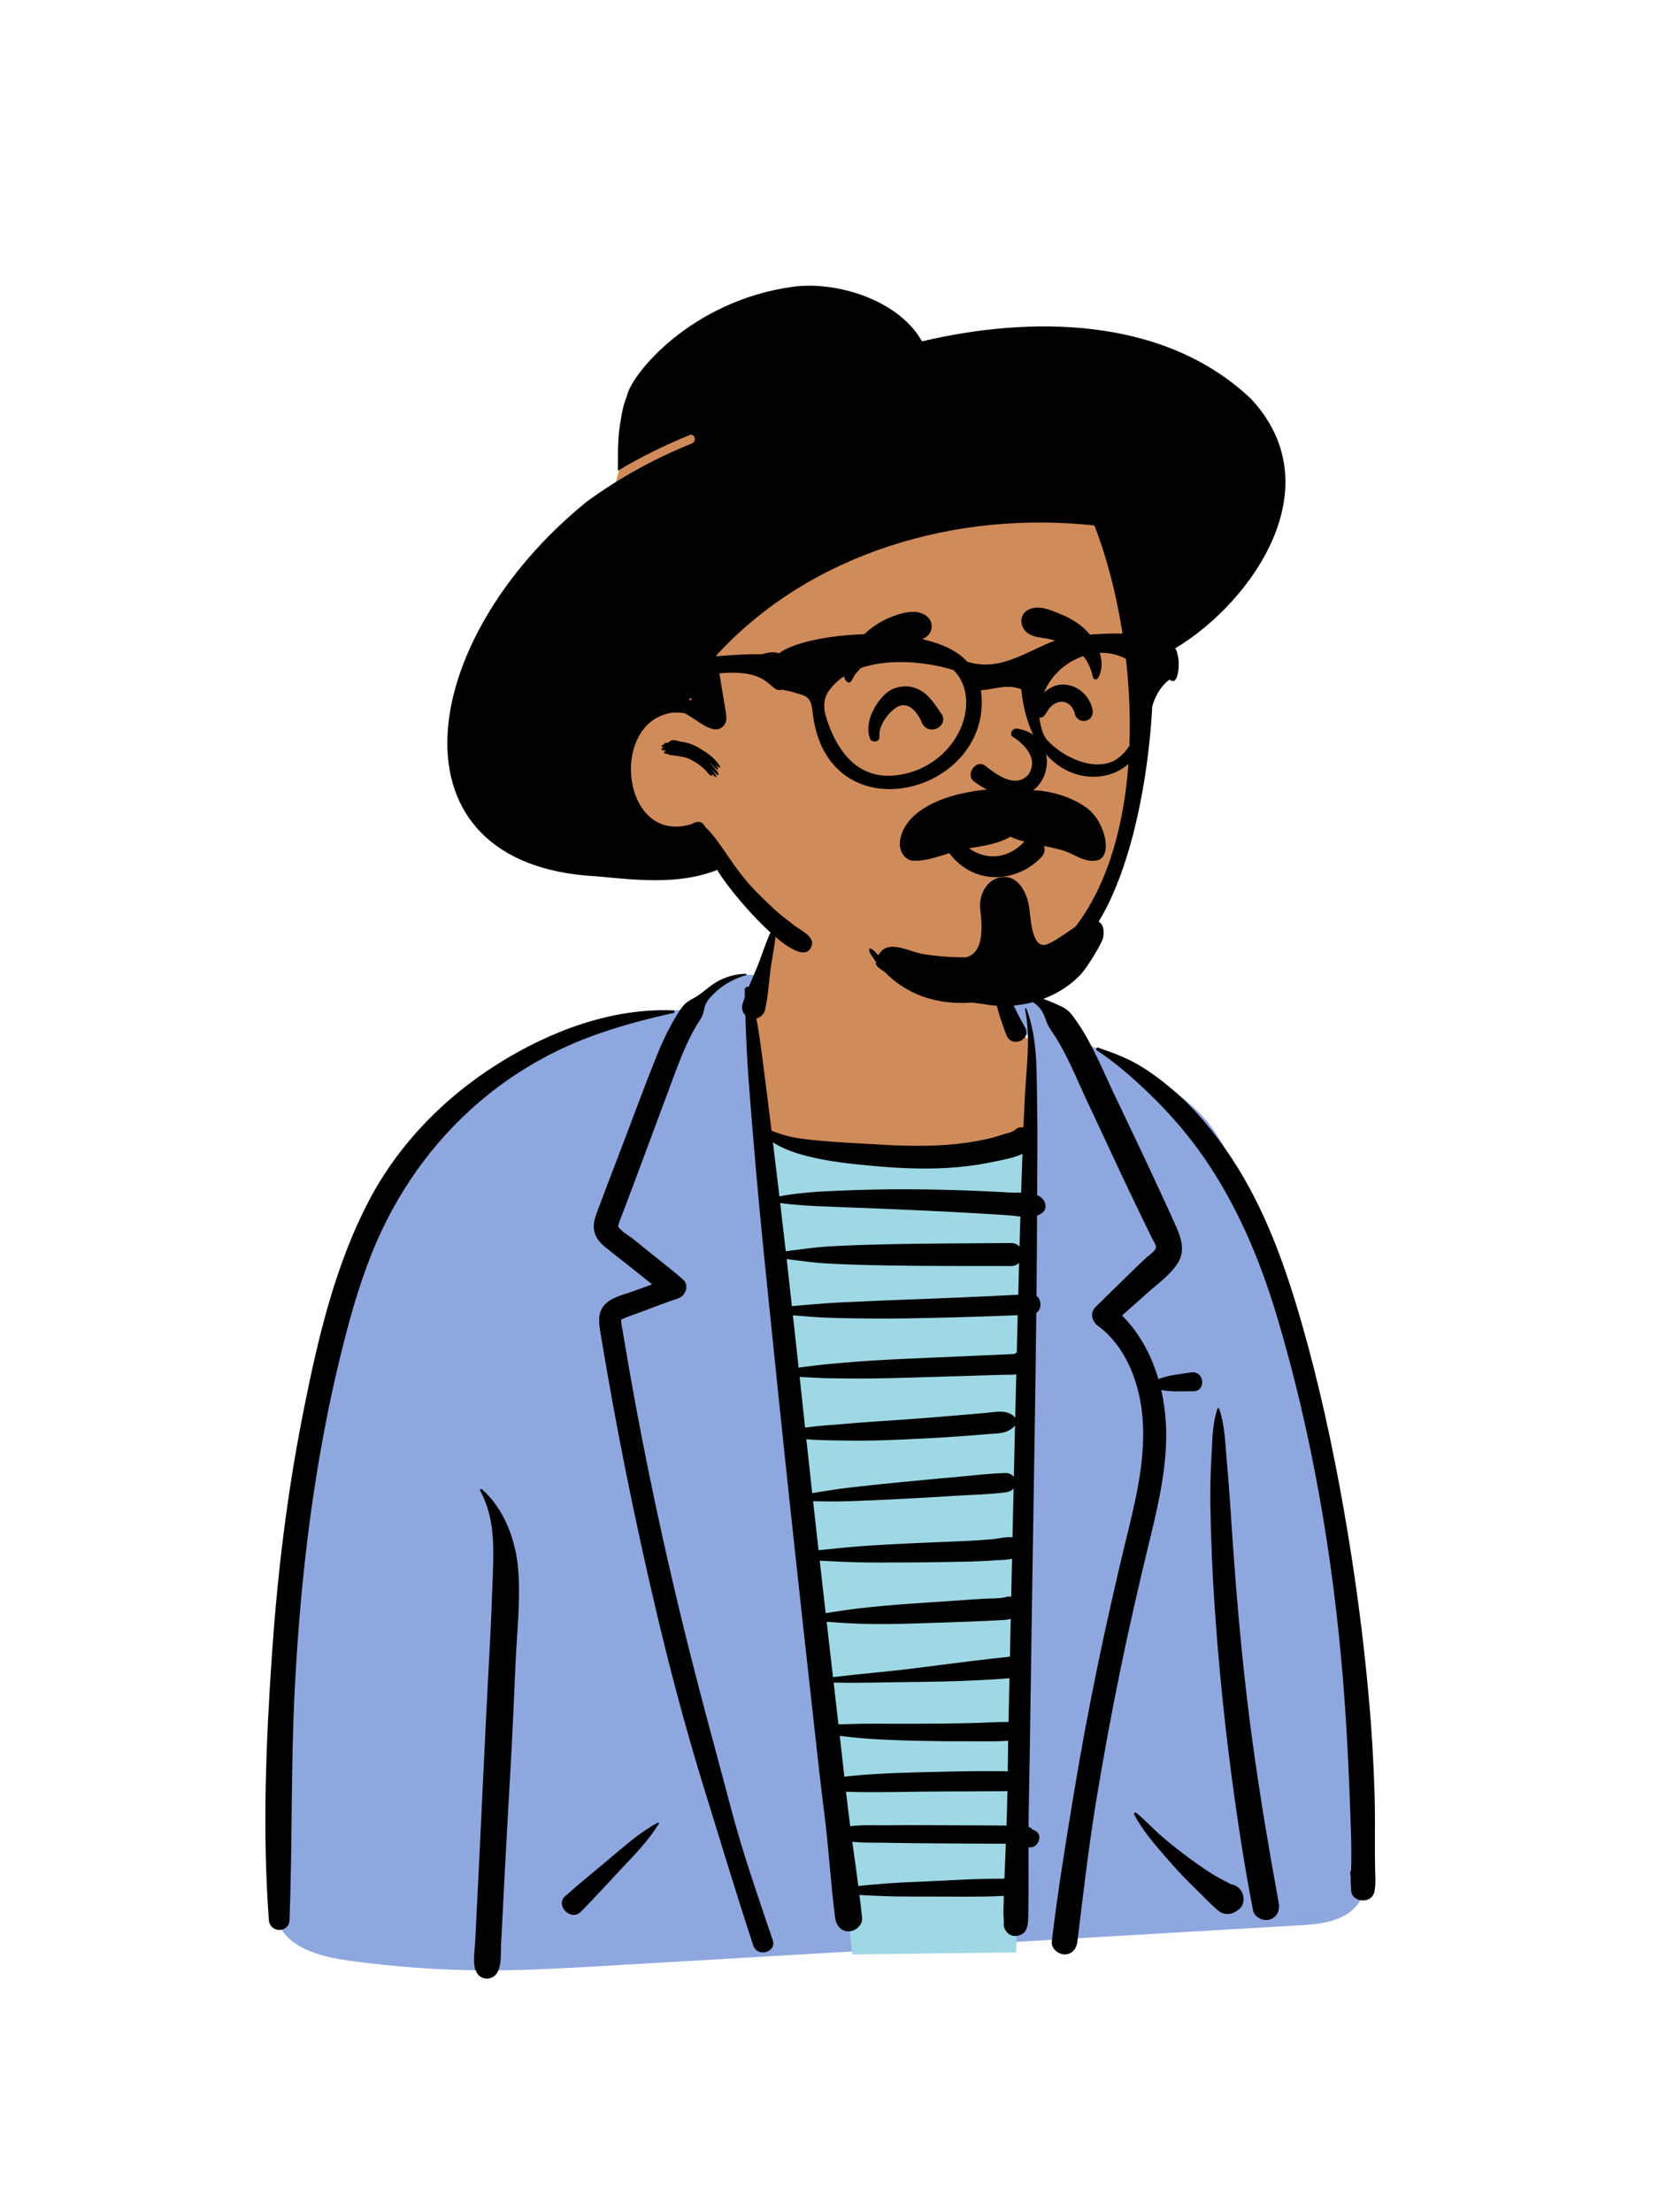 <svg width="36" height="48" viewBox="0 0 36 48" fill="none" xmlns="http://www.w3.org/2000/svg">
<path fill-rule="evenodd" clip-rule="evenodd" d="M16.697 20.748L16.314 21.695L16.525 24.697L16.682 24.721C18.34 24.979 19.466 25.108 20.062 25.111L20.08 25.111C20.68 25.111 21.398 24.977 22.235 24.709L22.273 24.697L22.37 22.449H22.142L21.73 21.482L21.73 21.482C21.735 21.49 21.739 21.497 21.744 21.505C21.916 21.759 22.016 21.553 22.42 21.643C22.903 21.751 23.118 22.24 23.544 22.605C23.741 22.775 24.156 22.855 24.355 22.971L24.563 23.094C25.216 23.48 25.967 23.948 26.362 24.558C26.824 25.273 27.143 25.952 27.437 26.747C28.071 28.462 28.511 30.212 28.826 32.012C29.145 33.836 29.336 35.683 29.482 37.528C29.55 38.383 29.608 39.239 29.655 40.095L29.667 40.309C29.692 40.775 29.67 41.231 29.247 41.518C28.943 41.724 28.541 41.755 28.185 41.776L28.165 41.777C25.533 41.931 22.901 42.085 20.269 42.238L16.321 42.469C15.664 42.508 15.007 42.546 14.35 42.584L12.747 42.677C11.991 42.72 11.234 42.757 10.477 42.752C9.525 42.747 8.577 42.677 7.634 42.55L7.551 42.538C6.957 42.456 6.097 42.249 5.99 41.537C5.975 41.435 6.065 41.371 6.14 41.386C6.115 41.27 6.1 41.154 6.085 41.053C6.022 40.622 5.982 40.188 5.963 39.753C5.923 38.883 5.957 38.008 6.043 37.142C6.187 35.708 6.389 34.277 6.598 32.851L6.644 32.534C6.866 31.023 7.13 29.515 7.543 28.043C7.924 26.683 8.519 25.269 9.338 24.409C10.157 23.549 11.325 22.802 12.525 22.345C12.629 22.305 14.693 21.853 14.832 21.919L14.857 21.899C15.269 21.574 15.856 21.003 16.461 21.183L16.462 21.18C16.476 21.154 16.532 20.979 16.609 20.748L16.697 20.748Z" fill="#8FA7DF"/>
<path fill-rule="evenodd" clip-rule="evenodd" d="M17.133 19.488C17.633 18.853 18.16 18.652 18.939 18.699C19.467 18.68 19.994 18.817 20.441 19.12C20.851 19.334 21.214 19.629 21.474 20.009C21.695 20.333 21.527 21.135 21.73 21.482C21.728 21.52 21.727 21.554 21.727 21.585C21.727 21.886 21.935 22.221 22.353 22.59L22.37 22.605V24.787C21.668 25.003 20.798 25.111 19.761 25.111C18.74 25.111 17.678 24.939 16.575 24.596L16.524 24.581L16.314 22.209L16.524 21.553L16.524 21.004L16.606 20.758C16.75 20.326 16.971 19.693 17.133 19.488Z" fill="#D08B5B"/>
<path fill-rule="evenodd" clip-rule="evenodd" d="M16.525 24.581C16.525 24.581 18.38 25.121 19.646 25.121C20.911 25.121 22.274 24.581 22.274 24.581L22.053 42.363L18.495 42.407L16.525 24.581Z" fill="#9FD8E5"/>
<path fill-rule="evenodd" clip-rule="evenodd" d="M10.421 32.345C10.407 32.319 10.439 32.296 10.46 32.315C10.939 32.736 11.19 33.411 11.243 34.036C11.299 34.698 11.22 35.384 11.189 36.046C11.156 36.783 11.126 37.521 11.085 38.258C11.043 39.006 10.998 39.754 10.96 40.502L10.873 42.184C10.864 42.364 10.884 42.584 10.815 42.752C10.708 43.011 10.392 42.971 10.325 42.754L10.323 42.747L10.317 42.752C10.258 42.556 10.302 42.324 10.312 42.122L10.403 40.284C10.467 38.984 10.524 37.685 10.593 36.386L10.616 35.953C10.648 35.37 10.673 34.788 10.693 34.205L10.699 34.011C10.718 33.426 10.703 32.873 10.421 32.345ZM22.039 21.558C22.306 21.533 22.508 21.621 22.75 21.715C22.856 21.755 22.956 21.802 23.057 21.851C23.184 21.912 23.266 22.019 23.344 22.133L23.386 22.194C23.711 22.671 23.93 23.221 24.177 23.74C24.465 24.347 24.757 24.953 25.04 25.563L25.179 25.863C25.249 26.013 25.318 26.164 25.387 26.314L25.505 26.577C25.624 26.843 25.73 27.125 25.561 27.4C25.404 27.655 25.124 27.853 24.903 28.05C24.719 28.215 24.534 28.38 24.349 28.544C24.731 28.927 24.987 29.408 25.138 29.924C25.352 29.835 25.613 29.817 25.834 29.779C26.143 29.725 26.181 30.194 25.889 30.188C25.673 30.184 25.42 30.206 25.199 30.16C25.237 30.33 25.265 30.502 25.283 30.675C25.376 31.579 25.173 32.489 24.961 33.365L24.943 33.437C24.713 34.384 24.495 35.334 24.3 36.289C24.104 37.247 23.928 38.208 23.771 39.173C23.613 40.155 23.5 41.142 23.379 42.129C23.361 42.278 23.267 42.406 23.102 42.406C22.964 42.406 22.807 42.278 22.824 42.129C22.949 41.054 23.126 39.985 23.302 38.917C23.605 37.079 23.986 35.257 24.425 33.446L24.502 33.131C24.699 32.313 24.878 31.471 24.779 30.627C24.698 29.941 24.411 29.208 23.844 28.782L23.827 28.769C23.694 28.672 23.643 28.486 23.774 28.358C23.857 28.276 23.94 28.195 24.023 28.113L24.522 27.626L24.623 27.527C24.707 27.445 24.791 27.364 24.878 27.285C24.931 27.237 25.073 27.146 25.084 27.067C25.091 27.016 25.03 26.926 25.005 26.879L24.893 26.651C24.829 26.521 24.767 26.39 24.704 26.26C24.575 25.99 24.443 25.72 24.317 25.448L23.555 23.817C23.34 23.356 23.149 22.87 22.868 22.445L22.813 22.362C22.767 22.292 22.726 22.225 22.697 22.139C22.669 22.057 22.634 21.967 22.582 21.897C22.46 21.732 22.228 21.639 22.033 21.604C22.005 21.599 22.015 21.56 22.039 21.558ZM16.185 21.13C16.202 21.13 16.204 21.154 16.189 21.158C15.954 21.229 15.73 21.343 15.547 21.507C15.46 21.586 15.371 21.675 15.317 21.781C15.297 21.822 15.285 21.864 15.277 21.909L15.274 21.924C15.26 22.004 15.24 22.048 15.2 22.113L15.193 22.123C14.96 22.483 14.797 22.881 14.648 23.281L14.324 24.152L14 25.023C13.895 25.303 13.791 25.584 13.686 25.864C13.629 26.019 13.569 26.174 13.51 26.328C13.484 26.395 13.457 26.461 13.433 26.529C13.43 26.538 13.42 26.594 13.412 26.607L13.415 26.612C13.48 26.722 13.654 26.814 13.753 26.894L14.094 27.169C14.336 27.365 14.585 27.556 14.82 27.761C14.968 27.89 14.876 28.12 14.711 28.174C14.435 28.264 14.164 28.372 13.892 28.474C13.782 28.515 13.668 28.551 13.559 28.596L13.493 28.625C13.467 28.636 13.48 28.636 13.481 28.684C13.482 28.734 13.496 28.786 13.504 28.835C13.596 29.39 13.693 29.943 13.795 30.496C14.158 32.45 14.592 34.39 15.086 36.315C15.336 37.287 15.604 38.255 15.859 39.225C16.113 40.193 16.448 41.147 16.768 42.096C16.858 42.363 16.434 42.478 16.346 42.212C15.978 41.097 15.641 39.972 15.293 38.85C14.674 36.858 14.186 34.822 13.755 32.781C13.541 31.77 13.346 30.754 13.169 29.736C13.135 29.543 13.102 29.35 13.07 29.157L13.023 28.873C12.991 28.67 12.973 28.46 13.13 28.299C13.284 28.143 13.547 28.088 13.749 28.014L13.764 28.009C13.893 27.961 14.022 27.915 14.151 27.867C13.961 27.717 13.774 27.564 13.584 27.415C13.431 27.294 13.276 27.176 13.125 27.052C13.001 26.951 12.899 26.82 12.886 26.654C12.873 26.485 12.946 26.328 13.004 26.173L13.01 26.158C13.067 26.003 13.125 25.848 13.184 25.694L13.549 24.738C13.781 24.131 14.003 23.519 14.248 22.916C14.344 22.678 14.449 22.443 14.574 22.218C14.634 22.109 14.698 22.003 14.768 21.9C14.846 21.785 14.917 21.729 15.039 21.666C15.233 21.564 15.385 21.394 15.58 21.289C15.771 21.187 15.968 21.132 16.185 21.13ZM16.815 20.046C16.822 20.033 16.842 20.039 16.842 20.054C16.847 20.355 16.775 20.664 16.731 20.962C16.687 21.262 16.673 21.578 16.609 21.874C16.607 21.888 16.605 21.901 16.601 21.915L16.598 21.925C16.571 22.008 16.501 22.078 16.414 22.1C16.441 22.251 16.467 22.401 16.488 22.553C16.525 22.813 16.559 23.074 16.592 23.335L16.632 23.648C16.669 23.943 16.706 24.238 16.742 24.533C16.834 24.571 16.927 24.603 17.023 24.63C17.243 24.694 17.469 24.719 17.697 24.742C18.16 24.787 18.627 24.808 19.092 24.834L19.192 24.84C19.714 24.869 20.24 24.875 20.762 24.821C21.02 24.794 21.277 24.75 21.529 24.687C21.657 24.654 21.782 24.606 21.91 24.575C21.952 24.565 21.99 24.541 22.032 24.515C22.051 24.491 22.078 24.473 22.112 24.466L22.122 24.464L22.131 24.463L22.134 24.462L22.134 24.462C22.16 24.459 22.185 24.459 22.208 24.462C22.218 24.232 22.228 24.002 22.24 23.772C22.274 23.154 22.368 22.509 22.243 21.897C22.239 21.876 22.267 21.869 22.274 21.888C22.52 22.537 22.492 23.246 22.505 23.928C22.517 24.596 22.509 25.264 22.506 25.931C22.554 25.952 22.597 25.979 22.63 26.018C22.698 26.095 22.717 26.23 22.63 26.304C22.592 26.337 22.549 26.36 22.504 26.376C22.502 26.956 22.498 27.536 22.492 28.116C22.602 28.201 22.612 28.404 22.488 28.488C22.467 30.366 22.433 32.245 22.404 34.123L22.345 38.063C22.337 38.588 22.324 39.113 22.32 39.638L22.323 39.639L22.336 39.645C22.358 39.655 22.391 39.672 22.398 39.689C22.4 39.694 22.4 39.697 22.4 39.699C22.436 39.704 22.472 39.721 22.503 39.751C22.58 39.824 22.564 39.933 22.503 40.007L22.487 40.027C22.449 40.073 22.377 40.091 22.318 40.082C22.318 40.409 22.32 40.737 22.319 41.065C22.319 41.165 22.317 41.265 22.316 41.365L22.312 41.605C22.309 41.742 22.297 41.916 22.157 41.977C21.998 42.047 21.857 41.99 21.793 41.829C21.775 41.786 21.779 41.745 21.785 41.702C21.783 41.637 21.773 41.562 21.774 41.502L21.78 41.252C21.78 41.214 21.782 41.175 21.783 41.137L21.779 41.137C21.217 41.164 20.651 41.151 20.088 41.151L19.837 41.151C19.629 41.151 19.419 41.15 19.211 41.142L19.133 41.139C18.976 41.132 18.812 41.129 18.65 41.115C18.671 41.282 18.69 41.448 18.707 41.614C18.724 41.772 18.561 41.906 18.416 41.906C18.243 41.906 18.144 41.771 18.123 41.614C18.026 40.877 17.986 40.132 17.893 39.394C17.809 38.733 17.737 38.071 17.663 37.408L17.639 37.188C17.37 34.777 17.108 32.366 16.858 29.954L16.742 28.826C16.625 27.69 16.506 26.553 16.407 25.415C16.349 24.764 16.297 24.113 16.247 23.462C16.211 22.983 16.188 22.507 16.174 22.03C16.115 21.97 16.086 21.881 16.112 21.791C16.127 21.738 16.145 21.685 16.163 21.633C16.162 21.581 16.161 21.529 16.16 21.477C16.159 21.428 16.208 21.403 16.248 21.411C16.32 21.236 16.4 21.062 16.467 20.889C16.574 20.608 16.663 20.306 16.815 20.046ZM10.809 23.08C11.933 22.375 13.271 21.868 14.611 21.923C14.642 21.924 14.65 21.971 14.619 21.978C13.904 22.137 13.181 22.332 12.504 22.615C11.825 22.899 11.18 23.281 10.605 23.741C9.544 24.588 8.72 25.691 8.177 26.934C7.859 27.662 7.636 28.43 7.442 29.199C7.236 30.013 7.066 30.835 6.925 31.663C6.646 33.297 6.484 34.95 6.398 36.605C6.31 38.289 6.346 39.974 6.283 41.658C6.272 41.95 5.855 41.944 5.834 41.658C5.692 39.743 5.771 37.798 5.902 35.885C6.02 34.165 6.226 32.448 6.558 30.756L6.587 30.609C6.898 29.044 7.272 27.44 8.022 26.022C8.663 24.811 9.652 23.805 10.809 23.08ZM26.42 30.564C26.426 30.547 26.448 30.547 26.454 30.564C26.582 30.922 26.587 31.327 26.621 31.706L26.624 31.735C26.656 32.08 26.681 32.425 26.704 32.771L26.712 32.901C26.804 34.311 26.919 35.72 27.092 37.123C27.264 38.521 27.497 39.909 27.749 41.295C27.777 41.449 27.709 41.606 27.547 41.651C27.404 41.69 27.221 41.602 27.191 41.449C27.035 40.653 26.908 39.857 26.796 39.055C26.597 37.643 26.449 36.224 26.354 34.801C26.306 34.086 26.276 33.372 26.265 32.655C26.259 32.323 26.268 31.99 26.285 31.658L26.29 31.581C26.309 31.242 26.307 30.887 26.42 30.564ZM14.272 39.548C14.287 39.54 14.306 39.557 14.296 39.572C14.079 39.926 13.784 40.231 13.499 40.532C13.202 40.846 12.912 41.17 12.608 41.478C12.389 41.701 12.036 41.342 12.268 41.138C12.593 40.85 12.933 40.578 13.264 40.297L13.409 40.174C13.681 39.944 13.961 39.717 14.272 39.548ZM24.611 39.371C24.595 39.34 24.632 39.315 24.658 39.335C24.833 39.478 24.991 39.648 25.16 39.799C25.328 39.949 25.502 40.088 25.681 40.224C25.861 40.36 26.044 40.491 26.233 40.615C26.389 40.718 26.551 40.8 26.714 40.885C26.79 40.895 26.86 40.932 26.917 41.003C27.006 41.114 27.015 41.325 26.892 41.422L26.87 41.439C26.726 41.553 26.555 41.566 26.413 41.439C26.255 41.298 26.106 41.142 25.954 40.992L25.908 40.947C25.745 40.789 25.586 40.625 25.436 40.454L25.3 40.299C25.048 40.011 24.785 39.702 24.611 39.371ZM23.803 22.79C23.773 22.771 23.791 22.719 23.828 22.731L23.894 22.754C24.17 22.85 24.454 22.957 24.705 23.105C24.975 23.264 25.224 23.453 25.462 23.656C25.954 24.076 26.372 24.593 26.728 25.132C27.443 26.213 27.884 27.451 28.241 28.69C28.621 30.011 28.914 31.361 29.153 32.714C29.395 34.089 29.583 35.477 29.706 36.868C29.767 37.553 29.807 38.239 29.828 38.926C29.838 39.28 29.838 39.634 29.835 39.987C29.834 40.078 29.835 40.169 29.836 40.261L29.839 40.533C29.841 40.706 29.862 40.887 29.821 41.056C29.755 41.327 29.306 41.277 29.321 40.999C29.308 40.907 29.307 40.812 29.311 40.716C29.308 40.704 29.306 40.691 29.304 40.678C29.296 40.642 29.302 40.608 29.317 40.579C29.319 40.533 29.321 40.487 29.322 40.442C29.325 40.26 29.325 40.079 29.32 39.897C29.309 39.513 29.294 39.128 29.279 38.745C29.248 37.977 29.205 37.21 29.143 36.445C28.926 33.781 28.47 31.102 27.703 28.54C27.346 27.35 26.855 26.181 26.151 25.153C25.838 24.697 25.485 24.275 25.094 23.884C24.701 23.49 24.267 23.098 23.803 22.79ZM18.495 39.962L18.548 40.346C18.575 40.538 18.601 40.731 18.626 40.923C18.796 40.9 18.969 40.891 19.133 40.876C19.419 40.851 19.707 40.838 19.994 40.827C20.588 40.802 21.184 40.76 21.779 40.763C21.785 40.763 21.79 40.763 21.796 40.763L21.826 40.004L21.408 40.004C21.054 40.003 20.701 40 20.347 39.997C20.028 39.994 19.71 39.994 19.391 39.987L19.255 39.984C19.013 39.978 18.746 39.991 18.495 39.962ZM21.861 38.86C21.844 38.862 21.826 38.864 21.808 38.864C21.725 38.868 21.642 38.865 21.559 38.866C21.383 38.868 21.207 38.869 21.03 38.869C20.678 38.869 20.326 38.871 19.973 38.875C19.61 38.88 19.248 38.886 18.885 38.886C18.709 38.887 18.534 38.882 18.358 38.877C18.387 39.127 18.417 39.377 18.45 39.626C18.722 39.589 19.016 39.607 19.282 39.605L19.317 39.604C19.681 39.598 20.045 39.603 20.409 39.603C20.784 39.604 21.159 39.605 21.533 39.608L21.841 39.611L21.841 39.595C21.85 39.35 21.856 39.105 21.861 38.86ZM18.223 37.665C18.257 37.96 18.289 38.255 18.322 38.55C18.344 38.547 18.366 38.544 18.388 38.542C18.564 38.523 18.74 38.508 18.916 38.497C19.268 38.475 19.621 38.463 19.973 38.454C20.336 38.444 20.699 38.437 21.062 38.431C21.238 38.429 21.414 38.429 21.59 38.431C21.673 38.431 21.756 38.428 21.839 38.434C21.849 38.435 21.858 38.436 21.868 38.437L21.874 37.993C21.875 37.919 21.876 37.846 21.877 37.772C21.605 37.789 21.328 37.782 21.055 37.782L20.993 37.782C20.651 37.784 20.308 37.779 19.966 37.772C19.614 37.765 19.262 37.753 18.909 37.731C18.767 37.722 18.625 37.709 18.483 37.694L18.412 37.686C18.35 37.678 18.287 37.672 18.223 37.665ZM21.905 36.414C21.249 36.466 20.596 36.488 19.939 36.494L19.84 36.495C19.259 36.499 18.672 36.523 18.09 36.508C18.125 36.81 18.159 37.112 18.194 37.414C18.278 37.411 18.362 37.411 18.443 37.408C18.609 37.402 18.774 37.4 18.941 37.4C19.282 37.399 19.625 37.402 19.966 37.401C20.319 37.401 20.671 37.395 21.024 37.388C21.31 37.383 21.598 37.361 21.885 37.362L21.905 36.414ZM21.933 35.125C21.857 35.15 21.767 35.151 21.669 35.156L21.415 35.169C21.297 35.174 21.179 35.18 21.062 35.184C20.669 35.199 20.276 35.212 19.884 35.224C19.482 35.237 19.077 35.245 18.675 35.232C18.478 35.226 18.283 35.215 18.086 35.199C18.038 35.195 17.988 35.192 17.938 35.189C17.984 35.589 18.03 35.989 18.076 36.39C18.656 36.319 19.24 36.274 19.82 36.201L20.343 36.134C20.867 36.067 21.39 36.001 21.915 35.946L21.933 35.125ZM21.961 33.821C21.849 33.849 21.722 33.847 21.615 33.854L21.595 33.855C21.392 33.871 21.189 33.879 20.985 33.884C20.587 33.893 20.188 33.898 19.789 33.901L19.549 33.902C19.229 33.904 18.91 33.905 18.59 33.898C18.385 33.893 18.18 33.883 17.975 33.872C17.913 33.869 17.851 33.867 17.788 33.864C17.831 34.243 17.874 34.622 17.917 35.001C17.984 34.99 18.052 34.982 18.116 34.971C18.282 34.944 18.447 34.921 18.613 34.901C18.974 34.858 19.336 34.827 19.698 34.801C20.07 34.774 20.442 34.751 20.814 34.725L21.077 34.706C21.165 34.7 21.253 34.694 21.34 34.689C21.49 34.68 21.665 34.69 21.814 34.657C21.854 34.641 21.898 34.637 21.943 34.646L21.961 33.821ZM21.995 32.295C21.956 32.344 21.898 32.37 21.83 32.379C21.472 32.426 21.105 32.433 20.743 32.455L20.68 32.459C20.307 32.483 19.934 32.503 19.561 32.523C19.178 32.543 18.794 32.56 18.411 32.573C18.248 32.579 18.084 32.579 17.921 32.577L17.851 32.576C17.784 32.575 17.714 32.575 17.644 32.573C17.683 32.927 17.722 33.282 17.762 33.636C17.834 33.628 17.905 33.622 17.975 33.615C18.18 33.593 18.384 33.572 18.59 33.556C18.979 33.525 19.368 33.507 19.758 33.487C20.157 33.468 20.556 33.454 20.955 33.436C21.148 33.427 21.342 33.415 21.534 33.398C21.67 33.385 21.83 33.339 21.971 33.356C21.979 33.002 21.987 32.649 21.995 32.295ZM22.026 30.929C22.02 30.938 22.013 30.947 22.004 30.956C21.847 31.112 21.652 31.1 21.444 31.116L21.431 31.117C21.226 31.134 21.021 31.151 20.816 31.165C20.407 31.195 19.996 31.216 19.586 31.234C19.166 31.253 18.743 31.266 18.323 31.257C18.054 31.252 17.772 31.253 17.497 31.227C17.54 31.617 17.582 32.007 17.625 32.398C17.702 32.383 17.78 32.372 17.853 32.36C18.039 32.331 18.224 32.302 18.411 32.28C18.784 32.237 19.156 32.197 19.53 32.161C19.849 32.13 20.168 32.099 20.488 32.07L20.68 32.054C21.061 32.022 21.447 31.969 21.83 31.961C21.893 31.96 21.964 31.994 22 32.048C22.009 31.675 22.017 31.302 22.026 30.929ZM22.053 29.822C21.955 29.834 21.85 29.827 21.761 29.83C21.533 29.838 21.306 29.845 21.079 29.851L19.715 29.892C19.251 29.905 18.785 29.916 18.321 29.909C18.117 29.906 17.912 29.906 17.707 29.895L17.639 29.891C17.555 29.885 17.452 29.884 17.352 29.874L17.47 30.976C17.744 30.936 18.025 30.921 18.296 30.898L18.354 30.893C18.753 30.857 19.155 30.833 19.555 30.806C19.965 30.778 20.375 30.744 20.785 30.709C20.99 30.692 21.195 30.675 21.4 30.656L21.425 30.654C21.619 30.634 21.801 30.59 21.972 30.705C21.997 30.721 22.017 30.744 22.03 30.768C22.038 30.453 22.045 30.138 22.053 29.822ZM22.084 28.537C21.254 28.57 20.424 28.595 19.593 28.607C19.125 28.613 18.658 28.608 18.19 28.599C17.987 28.594 17.783 28.585 17.58 28.569L17.504 28.563C17.408 28.555 17.307 28.549 17.206 28.539C17.248 28.918 17.289 29.297 17.33 29.676C17.429 29.657 17.533 29.649 17.62 29.638L17.639 29.635C17.855 29.605 18.073 29.588 18.29 29.569C18.712 29.532 19.137 29.508 19.561 29.487C19.994 29.466 20.428 29.449 20.862 29.43L21.296 29.41C21.368 29.407 21.44 29.404 21.513 29.401C21.616 29.396 21.719 29.392 21.823 29.388C21.873 29.386 21.926 29.379 21.977 29.381L21.992 29.38C21.999 29.379 22.005 29.378 22.01 29.378C22.024 29.367 22.039 29.358 22.055 29.352L22.064 29.348L22.084 28.537ZM17.07 27.318C17.108 27.659 17.147 28 17.184 28.341C17.303 28.328 17.422 28.32 17.535 28.31C17.764 28.29 17.993 28.272 18.221 28.261L18.678 28.24C18.983 28.226 19.288 28.212 19.593 28.201C20.427 28.171 21.262 28.136 22.096 28.093C22.102 27.862 22.108 27.63 22.114 27.399C22.074 27.442 22.016 27.47 21.94 27.47C21.064 27.468 20.188 27.473 19.313 27.458C18.874 27.451 18.437 27.44 17.999 27.418C17.785 27.407 17.57 27.384 17.357 27.355C17.266 27.343 17.167 27.334 17.07 27.318ZM16.93 26.103C16.971 26.452 17.011 26.802 17.051 27.151C17.16 27.132 17.272 27.121 17.373 27.108C17.591 27.078 17.811 27.054 18.03 27.042C18.457 27.018 18.885 27.006 19.313 26.996C20.188 26.978 21.064 26.978 21.94 26.971C22.022 26.97 22.083 27.003 22.123 27.052C22.129 26.833 22.136 26.615 22.142 26.397C22.058 26.388 21.974 26.375 21.896 26.37C21.658 26.353 21.419 26.338 21.181 26.325C20.683 26.296 20.184 26.271 19.686 26.25C19.187 26.228 18.689 26.207 18.19 26.189L17.972 26.18C17.625 26.168 17.273 26.151 16.93 26.103ZM16.773 24.787C16.816 25.141 16.858 25.495 16.9 25.849L16.913 25.958C17.33 25.877 17.77 25.854 18.19 25.836C18.689 25.814 19.187 25.803 19.686 25.805C20.184 25.806 20.683 25.818 21.181 25.839C21.43 25.849 21.679 25.861 21.927 25.875C21.996 25.878 22.076 25.876 22.159 25.878C22.16 25.822 22.162 25.766 22.164 25.711C22.172 25.485 22.179 25.26 22.187 25.035C22.018 25.121 21.799 25.156 21.63 25.193L21.611 25.197C21.332 25.26 21.047 25.301 20.762 25.326C20.202 25.375 19.636 25.356 19.077 25.309L18.979 25.301C18.488 25.258 17.979 25.204 17.503 25.082C17.276 25.024 17.041 24.944 16.838 24.826C16.817 24.814 16.795 24.801 16.773 24.787ZM21.502 20.583C21.507 20.564 21.535 20.559 21.545 20.577C21.611 20.703 21.636 20.854 21.681 20.988C21.731 21.133 21.777 21.279 21.831 21.422C21.945 21.721 22.08 22.008 22.24 22.285C22.398 22.559 21.954 22.755 21.838 22.455C21.717 22.145 21.618 21.825 21.558 21.498C21.529 21.338 21.503 21.176 21.494 21.014C21.487 20.875 21.467 20.719 21.502 20.583Z" fill="black"/>
<path fill-rule="evenodd" clip-rule="evenodd" d="M24.717 14.503C24.704 13.802 24.691 13.086 24.587 12.392C24.485 11.713 24.205 11.099 23.724 10.606C22.703 9.558 21.223 9.302 19.846 9.068L17.49 8.667C16.771 8.545 16.005 8.349 15.279 8.523C14.921 8.608 14.617 8.807 14.339 9.042C14.072 9.268 13.784 9.511 13.602 9.816C13.421 10.121 13.358 10.477 13.299 10.822C13.233 11.211 13.181 11.603 13.144 11.996C13.07 12.783 13.06 13.576 13.114 14.365C13.14 14.748 13.181 15.129 13.233 15.509C13.26 15.697 13.289 15.885 13.322 16.072C13.332 16.127 13.34 16.189 13.35 16.25C13.275 16.462 13.233 16.681 13.236 16.9C13.247 17.544 13.788 17.949 14.335 18.166C14.651 18.292 14.982 18.378 15.293 18.519C15.621 18.667 15.844 18.907 16.067 19.181C16.494 19.704 16.976 20.174 17.526 20.566C18.692 21.397 20.169 21.79 21.584 21.491C21.924 21.42 22.266 21.309 22.572 21.141C22.894 20.965 23.136 20.708 23.339 20.405C23.717 19.843 23.988 19.21 24.193 18.565C24.402 17.908 24.55 17.249 24.631 16.564C24.712 15.881 24.729 15.191 24.717 14.503Z" fill="#D08B5B"/>
<path fill-rule="evenodd" clip-rule="evenodd" d="M17.2 6.223C18.175 6.089 19.52 6.526 20.006 7.407C22.323 6.859 25.247 6.841 27.157 8.664C29.15 10.827 26.646 13.679 24.986 14.322C25.107 14.911 24.919 18.684 23.585 20.366C22.527 21.792 20.062 22.45 18.922 20.747L18.913 20.733C18.791 20.537 18.896 20.543 19.022 20.689C20.138 21.674 21.657 21.691 22.827 20.651C25.02 18.753 24.793 14.096 23.75 11.402C20.779 11.075 17.598 11.978 15.546 14.22L15.684 15.058C15.708 15.2 15.735 15.343 15.755 15.486C15.768 15.578 15.77 15.669 15.706 15.743C15.497 15.989 15.144 15.62 14.854 15.474C14.768 15.462 14.682 15.457 14.598 15.463C13.203 15.643 13.478 18.355 15.011 17.88C15.14 17.8 15.251 17.824 15.301 17.941C15.666 18.276 15.907 18.875 16.514 19.451C16.728 19.667 16.923 19.848 17.164 20.022C17.305 20.165 17.733 20.311 17.597 20.557C17.341 21.116 15.832 19.361 15.565 18.875C14.729 19.206 13.802 19.094 12.935 19.013C8.364 18.775 8.974 13.944 12.721 10.894C13.427 10.373 14.205 9.949 15.014 9.622C15.124 9.577 15.076 9.395 14.964 9.441C14.429 9.657 13.907 9.914 13.409 10.212L13.409 10.034C13.408 9.734 13.413 9.422 13.465 9.148C13.491 8.958 13.534 8.755 13.602 8.602C13.685 8.134 14.988 6.528 17.2 6.223ZM14.537 16.086C14.608 16.018 14.739 16.099 14.802 16.096C14.963 16.119 15.116 16.187 15.235 16.271C15.313 16.315 15.368 16.356 15.415 16.394L15.416 16.394C15.415 16.394 15.415 16.394 15.415 16.394L15.419 16.397C15.486 16.445 15.731 16.714 15.576 16.642C15.565 16.627 15.553 16.612 15.541 16.598C15.54 16.6 15.538 16.602 15.536 16.604L15.544 16.617C15.676 16.815 15.449 16.606 15.414 16.55C15.412 16.552 15.41 16.553 15.408 16.554L15.454 16.609C15.46 16.617 15.465 16.623 15.47 16.629L15.479 16.638C15.632 16.788 15.636 16.923 15.459 16.701C15.466 16.712 15.472 16.723 15.473 16.733L15.483 16.746C15.622 16.926 15.509 16.862 15.44 16.785L15.434 16.779L15.435 16.78C15.5 16.88 15.372 16.81 15.35 16.757L15.349 16.755C15.324 16.735 15.309 16.712 15.304 16.706L15.303 16.705C15.183 16.583 15.01 16.479 14.863 16.431C14.842 16.427 14.82 16.424 14.798 16.422C14.71 16.402 14.62 16.389 14.53 16.381C14.519 16.38 14.508 16.372 14.499 16.361C14.363 16.357 14.405 16.3 14.462 16.29L14.463 16.29L14.451 16.289C14.364 16.28 14.304 16.249 14.392 16.229L14.404 16.227C14.402 16.225 14.401 16.223 14.4 16.221C14.324 16.212 14.373 16.138 14.416 16.156C14.398 16.098 14.479 16.127 14.489 16.119C14.497 16.11 14.506 16.102 14.512 16.102C14.536 16.085 14.524 16.086 14.537 16.086ZM15.002 15.144L14.984 15.155C14.97 15.163 14.955 15.169 14.94 15.172C14.961 15.181 14.982 15.191 15.002 15.201C15.002 15.188 15.002 15.176 15.002 15.163L15.002 15.144Z" fill="black"/>
<path fill-rule="evenodd" clip-rule="evenodd" d="M21.974 18.979C21.743 19.046 21.496 19.052 21.261 18.983C21.048 18.921 20.829 18.783 20.672 18.601C20.532 18.439 20.442 18.242 20.446 18.032C20.446 18.008 20.455 17.988 20.468 17.972C20.482 17.956 20.502 17.944 20.523 17.939C20.545 17.934 20.568 17.936 20.588 17.945C20.606 17.953 20.621 17.967 20.63 17.987C20.654 18.018 20.678 18.05 20.703 18.08C20.896 18.319 21.084 18.498 21.376 18.562C21.534 18.597 21.692 18.582 21.837 18.529C21.992 18.472 22.132 18.372 22.242 18.244C22.292 18.186 22.35 18.162 22.408 18.162C22.473 18.162 22.537 18.192 22.585 18.24C22.633 18.288 22.665 18.352 22.668 18.419C22.67 18.479 22.651 18.541 22.599 18.596C22.43 18.777 22.211 18.91 21.974 18.979ZM21.967 15.98C22.203 16.124 22.563 16.459 22.309 16.815C22.01 17.129 21.579 16.769 21.366 16.606C21.169 16.48 20.948 16.805 21.131 16.952C22.665 18.088 23.288 16.017 22.086 15.811C21.954 15.788 21.905 15.935 21.967 15.98ZM19.756 15.348C19.68 15.299 19.59 15.282 19.491 15.327C19.414 15.363 19.278 15.48 19.184 15.634C19.119 15.74 19.073 15.864 19.083 15.993C19.085 16.023 19.074 16.045 19.057 16.061C19.043 16.074 19.023 16.083 19 16.086C18.98 16.089 18.957 16.087 18.939 16.081C18.905 16.07 18.887 16.048 18.88 16.03C18.814 15.854 18.842 15.658 18.916 15.481C19.017 15.242 19.198 15.042 19.317 14.978C19.521 14.867 19.761 14.862 19.965 14.975C20.139 15.07 20.247 15.225 20.355 15.382C20.378 15.416 20.401 15.449 20.425 15.482C20.472 15.547 20.477 15.612 20.458 15.668C20.438 15.729 20.386 15.781 20.322 15.809C20.262 15.834 20.193 15.837 20.132 15.811C20.08 15.79 20.032 15.747 20.002 15.675C19.952 15.553 19.867 15.419 19.756 15.348ZM23.614 15.618C23.562 15.645 23.521 15.653 23.463 15.636C23.431 15.627 23.4 15.608 23.375 15.584C23.351 15.559 23.333 15.529 23.326 15.495C23.309 15.412 23.264 15.333 23.199 15.283C23.143 15.239 23.073 15.216 22.995 15.229C22.912 15.243 22.832 15.297 22.777 15.36C22.758 15.382 22.744 15.406 22.729 15.43C22.702 15.474 22.676 15.516 22.638 15.549C22.624 15.562 22.603 15.57 22.582 15.57C22.574 15.57 22.565 15.569 22.557 15.566C22.474 15.482 22.457 15.419 22.46 15.356C22.463 15.29 22.489 15.223 22.531 15.16C22.63 15.014 22.818 14.893 22.944 14.866C23.118 14.829 23.29 14.873 23.428 14.97C23.57 15.07 23.675 15.225 23.708 15.399C23.716 15.441 23.713 15.487 23.697 15.526C23.681 15.565 23.654 15.597 23.614 15.618ZM20.138 13.785C20.034 13.886 19.911 13.902 19.786 13.916C19.717 13.924 19.662 13.93 19.608 13.942C19.458 13.976 19.31 14.027 19.175 14.1C19.035 14.177 18.881 14.269 18.77 14.387C18.744 14.415 18.719 14.445 18.695 14.474C18.672 14.501 18.65 14.527 18.627 14.552C18.601 14.581 18.576 14.611 18.551 14.641C18.535 14.667 18.532 14.673 18.529 14.68C18.525 14.689 18.519 14.7 18.513 14.712C18.505 14.728 18.495 14.745 18.484 14.761C18.467 14.791 18.458 14.799 18.45 14.802C18.436 14.808 18.424 14.811 18.411 14.809C18.4 14.808 18.389 14.803 18.378 14.793C18.325 14.748 18.309 14.674 18.311 14.595C18.313 14.476 18.357 14.344 18.398 14.263C18.492 14.074 18.623 13.878 18.78 13.737C18.96 13.576 19.156 13.454 19.382 13.37C19.522 13.318 19.684 13.27 19.837 13.276C19.947 13.28 20.052 13.313 20.139 13.395C20.192 13.445 20.217 13.516 20.217 13.588C20.217 13.66 20.191 13.733 20.138 13.785ZM23.826 14.713C23.819 14.724 23.81 14.732 23.799 14.736C23.789 14.741 23.777 14.742 23.765 14.74C23.754 14.738 23.743 14.733 23.735 14.725C23.726 14.718 23.72 14.708 23.717 14.695C23.648 14.392 23.514 14.166 23.228 14.02C23.087 13.949 22.925 13.903 22.772 13.867C22.727 13.856 22.68 13.85 22.633 13.843C22.484 13.821 22.334 13.796 22.237 13.676C22.179 13.604 22.154 13.511 22.168 13.426C22.181 13.347 22.228 13.273 22.313 13.23C22.523 13.121 22.785 13.228 22.998 13.319C23.014 13.325 23.029 13.332 23.044 13.338C23.253 13.426 23.442 13.542 23.598 13.708C23.722 13.84 23.837 14.034 23.883 14.235C23.921 14.401 23.912 14.571 23.826 14.713Z" fill="black"/>
<path fill-rule="evenodd" clip-rule="evenodd" d="M22 17.2C21.652 17.043 21.027 17.18 20.8 17.234C20.273 17.361 19.742 17.634 19.578 18.063C19.393 18.546 19.762 18.698 19.816 18.673C20.182 18.699 20.616 18.469 20.999 18.41C21.31 18.361 21.638 18.319 21.929 18.154C22.141 18.271 22.621 18.334 23.009 18.436C23.338 18.523 23.482 18.712 23.787 18.672C24.154 18.624 24.004 17.852 23.595 17.54C23.148 17.198 22.392 17.059 22 17.2ZM22.69 20.498C22.385 20.572 22.365 19.904 22.331 19.668C22.304 19.484 22.154 19.009 21.773 19.029C21.392 19.05 21.248 19.448 21.267 19.696C21.28 19.856 21.428 20.67 20.956 20.773C20.655 20.772 20.306 20.751 19.99 20.693C19.617 20.608 19.133 20.313 19.005 20.895C18.959 21.105 20.6 21.727 21.328 21.783C22.067 21.933 22.931 21.703 23.457 21.137C23.577 21.009 23.913 20.475 23.938 20.344C23.988 20.07 23.871 19.893 23.531 19.99C23.291 20.118 22.886 20.45 22.69 20.498Z" fill="black"/>
<path fill-rule="evenodd" clip-rule="evenodd" d="M24.162 16.513C23.692 16.739 23.037 16.405 22.721 16.056C22.606 15.928 22.518 15.564 22.562 15.333C22.682 14.707 23.132 14.332 23.607 14.204C24.266 14.026 24.928 14.476 24.851 15.008C24.778 15.512 24.667 16.242 24.162 16.513ZM20.965 15.311C20.927 15.993 20.38 16.59 19.726 16.767C18.672 17.061 18.151 16.32 17.915 15.521C17.892 15.442 17.837 15.2 17.985 14.992C18.566 14.175 19.981 14.314 20.688 14.538C20.895 14.736 20.98 15.022 20.965 15.311ZM24.673 14.135C24.672 14.136 24.672 14.136 24.672 14.136C24.669 14.135 24.667 14.133 24.664 14.132C24.667 14.133 24.67 14.134 24.673 14.135ZM25.554 14.214C25.493 13.52 23.316 13.786 23.061 13.842C22.367 14.047 21.767 14.603 20.99 14.358C20.185 13.461 17.475 13.718 16.907 14.176C16.799 14.133 16.669 14.156 16.53 14.196C15.819 14.17 12.57 14.415 13.235 15.324C13.335 15.394 13.436 15.323 13.439 15.179C16.903 13.928 16.567 15.099 16.978 14.963C17.04 14.981 17.106 14.992 17.163 15.004C17.481 15.106 17.589 15.075 17.631 15.432C17.919 18.189 21.588 17.237 21.287 14.976C21.585 14.96 21.846 14.831 22.161 14.956C22.38 17.087 24.094 17.173 24.61 16.434C24.998 15.922 24.844 15.148 25.379 14.745C25.59 14.922 25.603 14.325 25.554 14.214Z" fill="black"/>
</svg>
